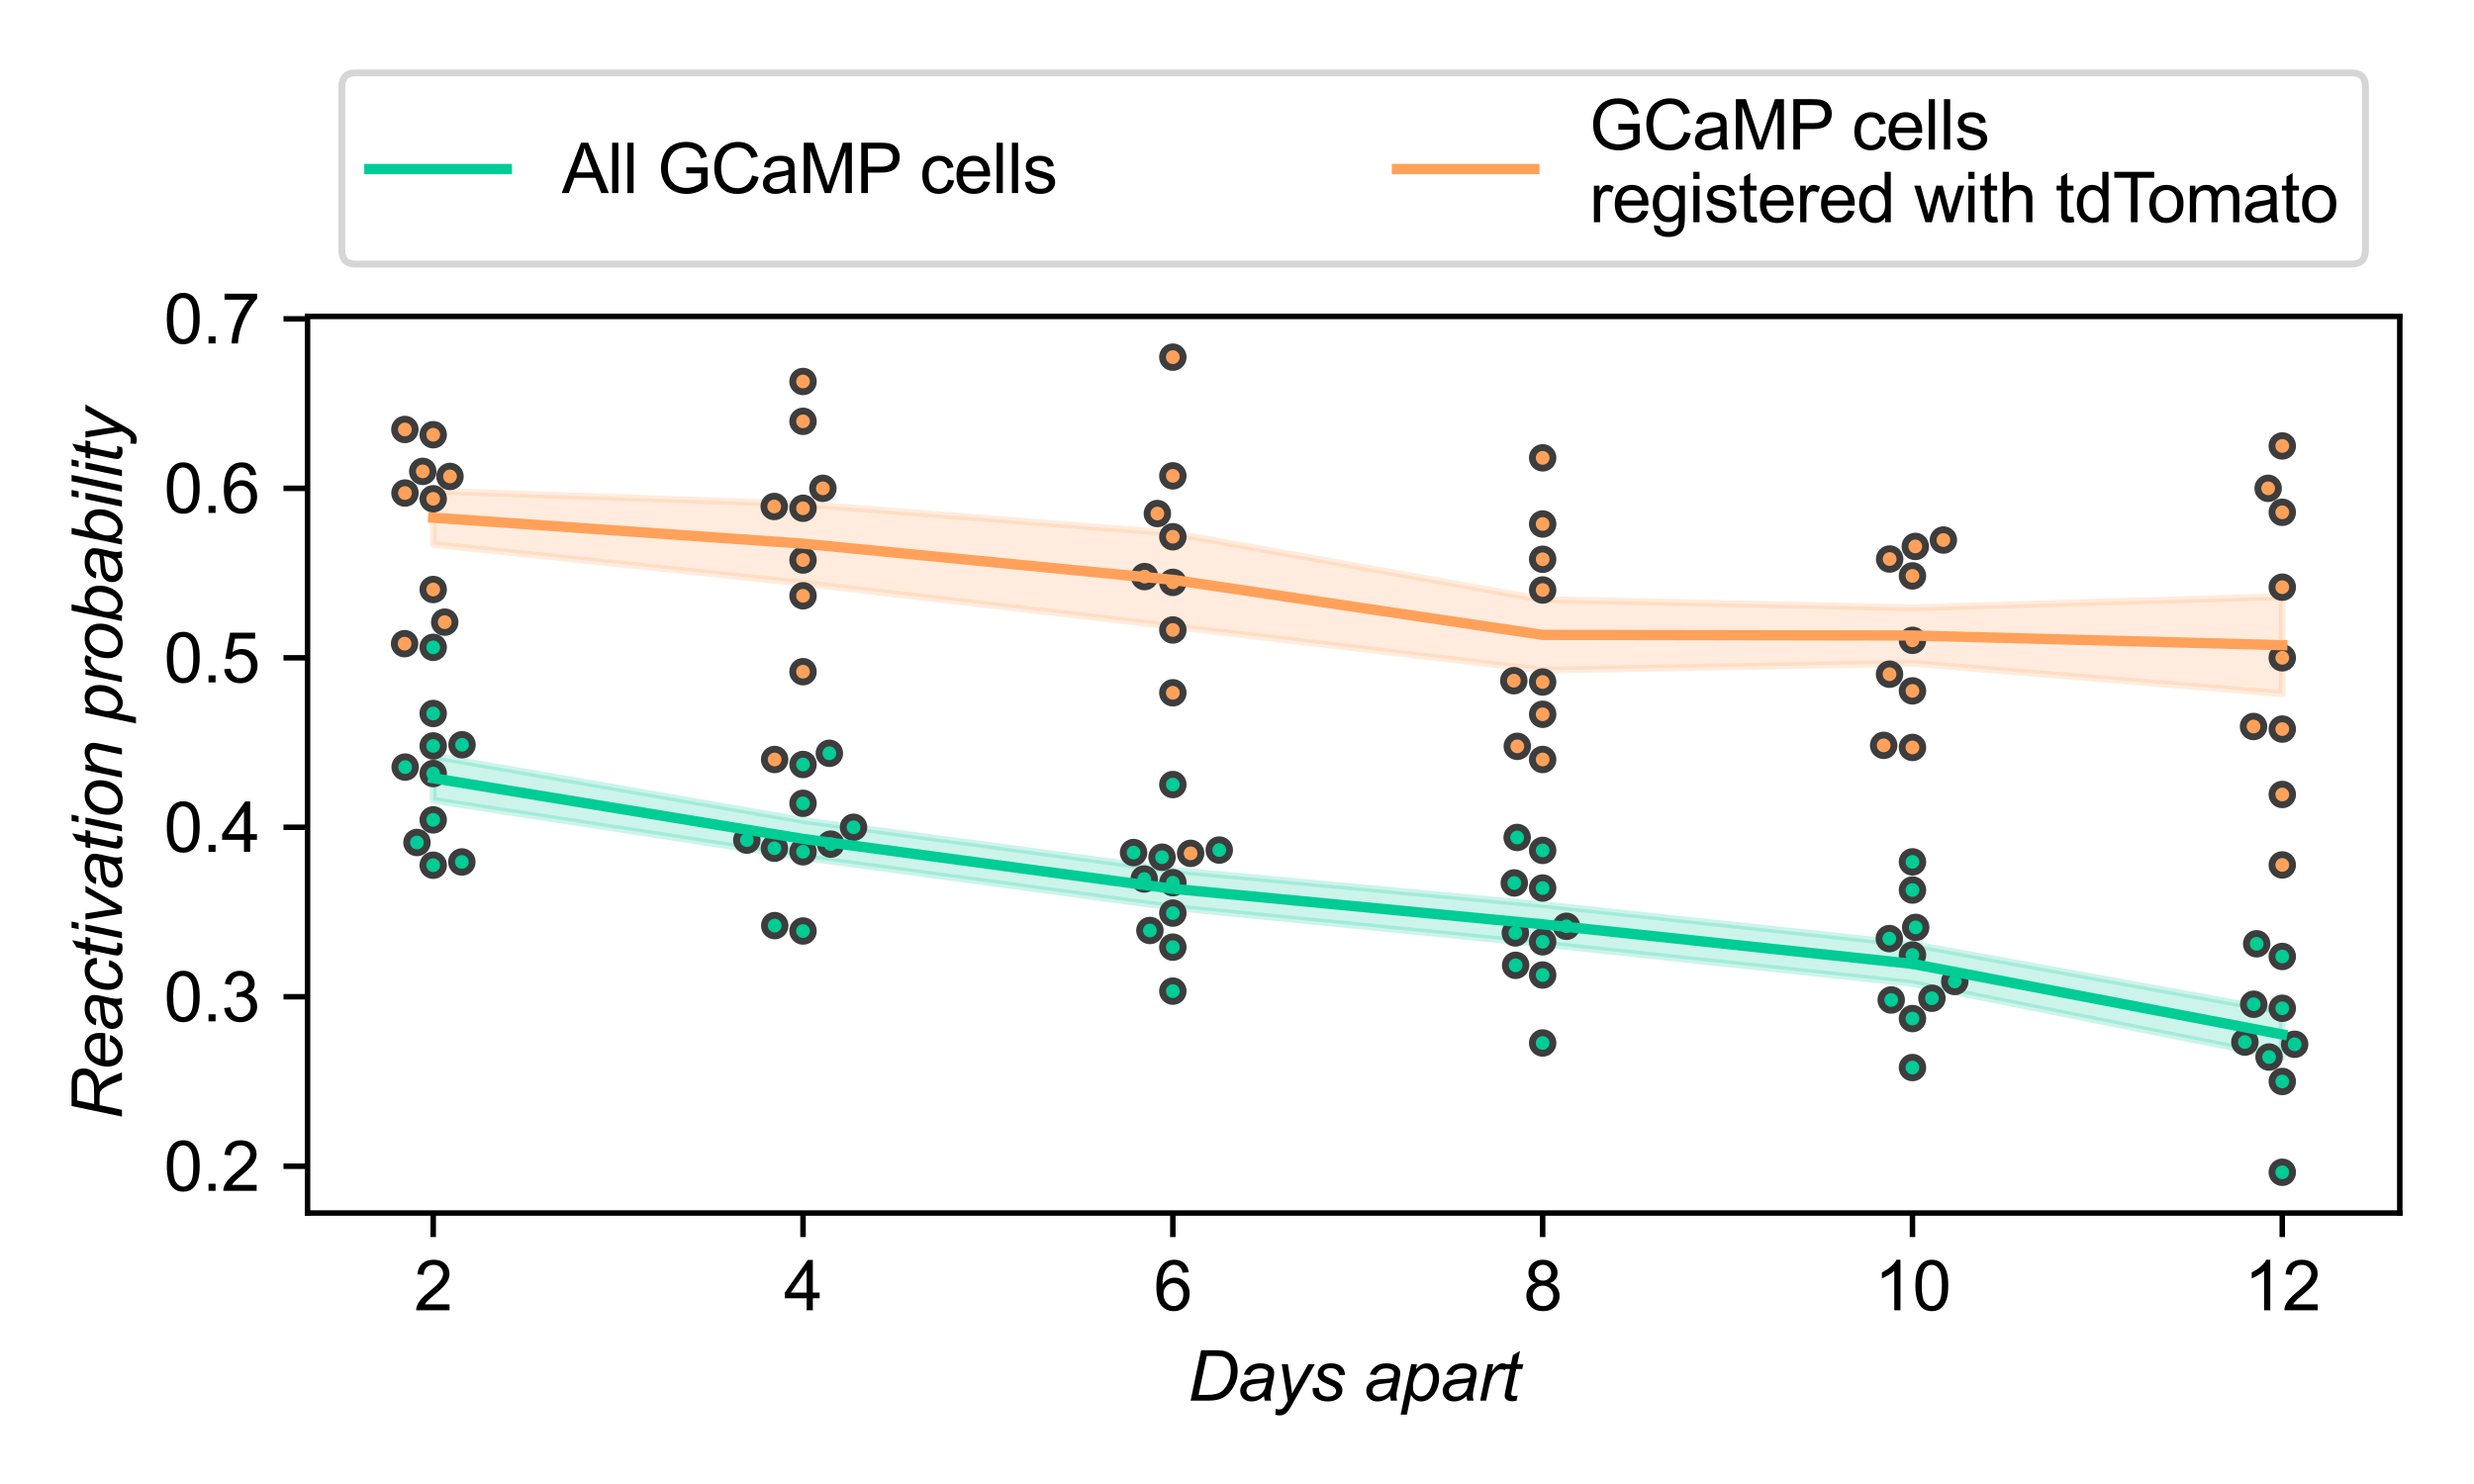 <?xml version="1.0" encoding="utf-8" standalone="no"?>
<!DOCTYPE svg PUBLIC "-//W3C//DTD SVG 1.1//EN"
  "http://www.w3.org/Graphics/SVG/1.1/DTD/svg11.dtd">
<svg xmlns:xlink="http://www.w3.org/1999/xlink" width="360pt" height="216pt" viewBox="0 0 360 216" xmlns="http://www.w3.org/2000/svg" version="1.1">
 <defs>
  <style type="text/css">*{stroke-linejoin: round; stroke-linecap: butt}</style>
 </defs>
 <g id="figure_1">
  <g id="patch_1">
   <path d="M 0 216 
L 360 216 
L 360 0 
L 0 0 
z
" style="fill: #ffffff"/>
  </g>
  <g id="axes_1">
   <g id="patch_2">
    <path d="M 44.75 176.56 
L 349.2 176.56 
L 349.2 46.053 
L 44.75 46.053 
z
" style="fill: #ffffff"/>
   </g>
   <g id="PolyCollection_1">
    <defs>
     <path id="mc06ce0af04" d="M 63.038 -105.955 
L 63.038 -99.514 
L 116.85 -91.211 
L 170.663 -83.932 
L 224.476 -78.604 
L 278.289 -72.857 
L 332.101 -62.101 
L 332.101 -68.768 
L 332.101 -68.768 
L 278.289 -78.552 
L 224.476 -84.324 
L 170.663 -89.336 
L 116.85 -96.574 
L 63.038 -105.955 
z
" style="stroke: #00cc96; stroke-opacity: 0.2"/>
    </defs>
    <g clip-path="url(#p606a9f1b0d)">
     <use xlink:href="#mc06ce0af04" x="0" y="216" style="fill: #00cc96; fill-opacity: 0.2; stroke: #00cc96; stroke-opacity: 0.2"/>
    </g>
   </g>
   <g id="PolyCollection_2">
    <defs>
     <path id="m64af73c25a" d="M 63.038 -144.539 
L 63.038 -136.759 
L 116.85 -131.106 
L 170.663 -124.815 
L 224.476 -118.447 
L 278.289 -119.453 
L 332.101 -115.027 
L 332.101 -129.16 
L 332.101 -129.16 
L 278.289 -127.545 
L 224.476 -128.735 
L 170.663 -138.397 
L 116.85 -142.634 
L 63.038 -144.539 
z
" style="stroke: #ffa15a; stroke-opacity: 0.2"/>
    </defs>
    <g clip-path="url(#p606a9f1b0d)">
     <use xlink:href="#m64af73c25a" x="0" y="216" style="fill: #ffa15a; fill-opacity: 0.2; stroke: #ffa15a; stroke-opacity: 0.2"/>
    </g>
   </g>
   <g id="matplotlib.axis_1">
    <g id="xtick_1">
     <g id="line2d_1">
      <defs>
       <path id="mbc181bbe88" d="M 0 0 
L 0 3.5 
" style="stroke: #000000; stroke-width: 0.8"/>
      </defs>
      <g>
       <use xlink:href="#mbc181bbe88" x="63.038" y="176.56" style="stroke: #000000; stroke-width: 0.8"/>
      </g>
     </g>
     <g id="text_1">
      <!-- 2 -->
      <g transform="translate(60.257 190.718) scale(0.1 -0.1)">
       <defs>
        <path id="ArialMT-32" d="M 3222 541 
L 3222 0 
L 194 0 
Q 188 203 259 391 
Q 375 700 629 1000 
Q 884 1300 1366 1694 
Q 2113 2306 2375 2664 
Q 2638 3022 2638 3341 
Q 2638 3675 2398 3904 
Q 2159 4134 1775 4134 
Q 1369 4134 1125 3890 
Q 881 3647 878 3216 
L 300 3275 
Q 359 3922 746 4261 
Q 1134 4600 1788 4600 
Q 2447 4600 2831 4234 
Q 3216 3869 3216 3328 
Q 3216 3053 3103 2787 
Q 2991 2522 2730 2228 
Q 2469 1934 1863 1422 
Q 1356 997 1212 845 
Q 1069 694 975 541 
L 3222 541 
z
" transform="scale(0.016)"/>
       </defs>
       <use xlink:href="#ArialMT-32"/>
      </g>
     </g>
    </g>
    <g id="xtick_2">
     <g id="line2d_2">
      <g>
       <use xlink:href="#mbc181bbe88" x="116.85" y="176.56" style="stroke: #000000; stroke-width: 0.8"/>
      </g>
     </g>
     <g id="text_2">
      <!-- 4 -->
      <g transform="translate(114.07 190.718) scale(0.1 -0.1)">
       <defs>
        <path id="ArialMT-34" d="M 2069 0 
L 2069 1097 
L 81 1097 
L 81 1613 
L 2172 4581 
L 2631 4581 
L 2631 1613 
L 3250 1613 
L 3250 1097 
L 2631 1097 
L 2631 0 
L 2069 0 
z
M 2069 1613 
L 2069 3678 
L 634 1613 
L 2069 1613 
z
" transform="scale(0.016)"/>
       </defs>
       <use xlink:href="#ArialMT-34"/>
      </g>
     </g>
    </g>
    <g id="xtick_3">
     <g id="line2d_3">
      <g>
       <use xlink:href="#mbc181bbe88" x="170.663" y="176.56" style="stroke: #000000; stroke-width: 0.8"/>
      </g>
     </g>
     <g id="text_3">
      <!-- 6 -->
      <g transform="translate(167.883 190.718) scale(0.1 -0.1)">
       <defs>
        <path id="ArialMT-36" d="M 3184 3459 
L 2625 3416 
Q 2550 3747 2413 3897 
Q 2184 4138 1850 4138 
Q 1581 4138 1378 3988 
Q 1113 3794 959 3422 
Q 806 3050 800 2363 
Q 1003 2672 1297 2822 
Q 1591 2972 1913 2972 
Q 2475 2972 2870 2558 
Q 3266 2144 3266 1488 
Q 3266 1056 3080 686 
Q 2894 316 2569 119 
Q 2244 -78 1831 -78 
Q 1128 -78 684 439 
Q 241 956 241 2144 
Q 241 3472 731 4075 
Q 1159 4600 1884 4600 
Q 2425 4600 2770 4297 
Q 3116 3994 3184 3459 
z
M 888 1484 
Q 888 1194 1011 928 
Q 1134 663 1356 523 
Q 1578 384 1822 384 
Q 2178 384 2434 671 
Q 2691 959 2691 1453 
Q 2691 1928 2437 2201 
Q 2184 2475 1800 2475 
Q 1419 2475 1153 2201 
Q 888 1928 888 1484 
z
" transform="scale(0.016)"/>
       </defs>
       <use xlink:href="#ArialMT-36"/>
      </g>
     </g>
    </g>
    <g id="xtick_4">
     <g id="line2d_4">
      <g>
       <use xlink:href="#mbc181bbe88" x="224.476" y="176.56" style="stroke: #000000; stroke-width: 0.8"/>
      </g>
     </g>
     <g id="text_4">
      <!-- 8 -->
      <g transform="translate(221.695 190.718) scale(0.1 -0.1)">
       <defs>
        <path id="ArialMT-38" d="M 1131 2484 
Q 781 2613 612 2850 
Q 444 3088 444 3419 
Q 444 3919 803 4259 
Q 1163 4600 1759 4600 
Q 2359 4600 2725 4251 
Q 3091 3903 3091 3403 
Q 3091 3084 2923 2848 
Q 2756 2613 2416 2484 
Q 2838 2347 3058 2040 
Q 3278 1734 3278 1309 
Q 3278 722 2862 322 
Q 2447 -78 1769 -78 
Q 1091 -78 675 323 
Q 259 725 259 1325 
Q 259 1772 486 2073 
Q 713 2375 1131 2484 
z
M 1019 3438 
Q 1019 3113 1228 2906 
Q 1438 2700 1772 2700 
Q 2097 2700 2305 2904 
Q 2513 3109 2513 3406 
Q 2513 3716 2298 3927 
Q 2084 4138 1766 4138 
Q 1444 4138 1231 3931 
Q 1019 3725 1019 3438 
z
M 838 1322 
Q 838 1081 952 856 
Q 1066 631 1291 507 
Q 1516 384 1775 384 
Q 2178 384 2440 643 
Q 2703 903 2703 1303 
Q 2703 1709 2433 1975 
Q 2163 2241 1756 2241 
Q 1359 2241 1098 1978 
Q 838 1716 838 1322 
z
" transform="scale(0.016)"/>
       </defs>
       <use xlink:href="#ArialMT-38"/>
      </g>
     </g>
    </g>
    <g id="xtick_5">
     <g id="line2d_5">
      <g>
       <use xlink:href="#mbc181bbe88" x="278.289" y="176.56" style="stroke: #000000; stroke-width: 0.8"/>
      </g>
     </g>
     <g id="text_5">
      <!-- 10 -->
      <g transform="translate(272.728 190.718) scale(0.1 -0.1)">
       <defs>
        <path id="ArialMT-31" d="M 2384 0 
L 1822 0 
L 1822 3584 
Q 1619 3391 1289 3197 
Q 959 3003 697 2906 
L 697 3450 
Q 1169 3672 1522 3987 
Q 1875 4303 2022 4600 
L 2384 4600 
L 2384 0 
z
" transform="scale(0.016)"/>
        <path id="ArialMT-30" d="M 266 2259 
Q 266 3072 433 3567 
Q 600 4063 929 4331 
Q 1259 4600 1759 4600 
Q 2128 4600 2406 4451 
Q 2684 4303 2865 4023 
Q 3047 3744 3150 3342 
Q 3253 2941 3253 2259 
Q 3253 1453 3087 958 
Q 2922 463 2592 192 
Q 2263 -78 1759 -78 
Q 1097 -78 719 397 
Q 266 969 266 2259 
z
M 844 2259 
Q 844 1131 1108 757 
Q 1372 384 1759 384 
Q 2147 384 2411 759 
Q 2675 1134 2675 2259 
Q 2675 3391 2411 3762 
Q 2147 4134 1753 4134 
Q 1366 4134 1134 3806 
Q 844 3388 844 2259 
z
" transform="scale(0.016)"/>
       </defs>
       <use xlink:href="#ArialMT-31"/>
       <use xlink:href="#ArialMT-30" x="55.615"/>
      </g>
     </g>
    </g>
    <g id="xtick_6">
     <g id="line2d_6">
      <g>
       <use xlink:href="#mbc181bbe88" x="332.101" y="176.56" style="stroke: #000000; stroke-width: 0.8"/>
      </g>
     </g>
     <g id="text_6">
      <!-- 12 -->
      <g transform="translate(326.54 190.718) scale(0.1 -0.1)">
       <use xlink:href="#ArialMT-31"/>
       <use xlink:href="#ArialMT-32" x="55.615"/>
      </g>
     </g>
    </g>
    <g id="text_7">
     <!-- Days apart -->
     <g transform="translate(172.799 203.863) scale(0.1 -0.1)">
      <defs>
       <path id="Arial-ItalicMT-44" d="M 284 0 
L 1241 4581 
L 2622 4581 
Q 3119 4581 3381 4509 
Q 3756 4413 4022 4164 
Q 4288 3916 4422 3544 
Q 4556 3172 4556 2709 
Q 4556 2156 4389 1701 
Q 4222 1247 3951 901 
Q 3681 556 3386 361 
Q 3091 166 2688 72 
Q 2381 0 1934 0 
L 284 0 
z
M 1006 519 
L 1731 519 
Q 2222 519 2603 609 
Q 2841 666 3009 775 
Q 3231 916 3413 1147 
Q 3650 1453 3792 1845 
Q 3934 2238 3934 2738 
Q 3934 3294 3740 3592 
Q 3547 3891 3247 3988 
Q 3025 4059 2556 4059 
L 1747 4059 
L 1006 519 
z
" transform="scale(0.016)"/>
       <path id="Arial-ItalicMT-61" d="M 2450 413 
Q 2156 159 1884 42 
Q 1613 -75 1303 -75 
Q 844 -75 562 195 
Q 281 466 281 888 
Q 281 1166 407 1380 
Q 534 1594 743 1723 
Q 953 1853 1256 1909 
Q 1447 1947 1980 1969 
Q 2513 1991 2744 2081 
Q 2809 2313 2809 2466 
Q 2809 2663 2666 2775 
Q 2469 2931 2091 2931 
Q 1734 2931 1507 2773 
Q 1281 2616 1178 2325 
L 606 2375 
Q 781 2869 1161 3131 
Q 1541 3394 2119 3394 
Q 2734 3394 3094 3100 
Q 3369 2881 3369 2531 
Q 3369 2266 3291 1916 
L 3106 1091 
Q 3019 697 3019 450 
Q 3019 294 3088 0 
L 2516 0 
Q 2469 163 2450 413 
z
M 2659 1681 
Q 2541 1634 2405 1609 
Q 2269 1584 1950 1556 
Q 1456 1513 1253 1445 
Q 1050 1378 947 1231 
Q 844 1084 844 906 
Q 844 669 1008 516 
Q 1172 363 1475 363 
Q 1756 363 2015 511 
Q 2275 659 2425 925 
Q 2575 1191 2659 1681 
z
" transform="scale(0.016)"/>
       <path id="Arial-ItalicMT-79" d="M 0 -1281 
L 34 -750 
Q 209 -800 375 -800 
Q 547 -800 653 -722 
Q 791 -619 953 -334 
L 1134 -9 
L 581 3319 
L 1138 3319 
L 1388 1641 
Q 1463 1144 1516 647 
L 3000 3319 
L 3591 3319 
L 1475 -441 
Q 1169 -991 931 -1169 
Q 694 -1347 384 -1347 
Q 188 -1347 0 -1281 
z
" transform="scale(0.016)"/>
       <path id="Arial-ItalicMT-73" d="M 266 1134 
L 831 1169 
Q 831 925 906 753 
Q 981 581 1182 472 
Q 1384 363 1653 363 
Q 2028 363 2215 513 
Q 2403 663 2403 866 
Q 2403 1013 2291 1144 
Q 2175 1275 1726 1467 
Q 1278 1659 1153 1738 
Q 944 1866 837 2039 
Q 731 2213 731 2438 
Q 731 2831 1043 3112 
Q 1356 3394 1919 3394 
Q 2544 3394 2870 3105 
Q 3197 2816 3209 2344 
L 2656 2306 
Q 2644 2606 2444 2781 
Q 2244 2956 1878 2956 
Q 1584 2956 1421 2822 
Q 1259 2688 1259 2531 
Q 1259 2375 1400 2256 
Q 1494 2175 1884 2006 
Q 2534 1725 2703 1563 
Q 2972 1303 2972 931 
Q 2972 684 2820 446 
Q 2669 209 2358 67 
Q 2047 -75 1625 -75 
Q 1050 -75 647 209 
Q 244 494 266 1134 
z
" transform="scale(0.016)"/>
       <path id="Arial-ItalicMT-20" transform="scale(0.016)"/>
       <path id="Arial-ItalicMT-70" d="M -66 -1272 
L 894 3319 
L 1416 3319 
L 1319 2856 
Q 1609 3159 1839 3276 
Q 2069 3394 2325 3394 
Q 2800 3394 3112 3048 
Q 3425 2703 3425 2059 
Q 3425 1541 3253 1114 
Q 3081 688 2831 428 
Q 2581 169 2325 47 
Q 2069 -75 1800 -75 
Q 1203 -75 875 531 
L 500 -1272 
L -66 -1272 
z
M 1053 1356 
Q 1053 984 1106 841 
Q 1184 638 1362 513 
Q 1541 388 1775 388 
Q 2263 388 2563 936 
Q 2863 1484 2863 2056 
Q 2863 2478 2661 2708 
Q 2459 2938 2159 2938 
Q 1944 2938 1759 2823 
Q 1575 2709 1417 2482 
Q 1259 2256 1156 1928 
Q 1053 1600 1053 1356 
z
" transform="scale(0.016)"/>
       <path id="Arial-ItalicMT-72" d="M 213 0 
L 906 3319 
L 1406 3319 
L 1266 2641 
Q 1522 3025 1767 3209 
Q 2013 3394 2269 3394 
Q 2438 3394 2684 3272 
L 2453 2747 
Q 2306 2853 2131 2853 
Q 1834 2853 1521 2522 
Q 1209 2191 1031 1331 
L 750 0 
L 213 0 
z
" transform="scale(0.016)"/>
       <path id="Arial-ItalicMT-74" d="M 1534 459 
L 1441 -3 
Q 1238 -56 1047 -56 
Q 709 -56 509 109 
Q 359 234 359 450 
Q 359 559 441 953 
L 844 2881 
L 397 2881 
L 488 3319 
L 934 3319 
L 1106 4134 
L 1753 4525 
L 1500 3319 
L 2056 3319 
L 1963 2881 
L 1409 2881 
L 1025 1047 
Q 953 697 953 628 
Q 953 528 1011 475 
Q 1069 422 1200 422 
Q 1388 422 1534 459 
z
" transform="scale(0.016)"/>
      </defs>
      <use xlink:href="#Arial-ItalicMT-44"/>
      <use xlink:href="#Arial-ItalicMT-61" x="72.217"/>
      <use xlink:href="#Arial-ItalicMT-79" x="127.832"/>
      <use xlink:href="#Arial-ItalicMT-73" x="177.832"/>
      <use xlink:href="#Arial-ItalicMT-20" x="227.832"/>
      <use xlink:href="#Arial-ItalicMT-61" x="255.615"/>
      <use xlink:href="#Arial-ItalicMT-70" x="311.23"/>
      <use xlink:href="#Arial-ItalicMT-61" x="366.846"/>
      <use xlink:href="#Arial-ItalicMT-72" x="422.461"/>
      <use xlink:href="#Arial-ItalicMT-74" x="455.762"/>
     </g>
    </g>
   </g>
   <g id="matplotlib.axis_2">
    <g id="ytick_1">
     <g id="line2d_7">
      <defs>
       <path id="m72240243a0" d="M 0 0 
L -3.5 0 
" style="stroke: #000000; stroke-width: 0.8"/>
      </defs>
      <g>
       <use xlink:href="#m72240243a0" x="44.75" y="169.747" style="stroke: #000000; stroke-width: 0.8"/>
      </g>
     </g>
     <g id="text_8">
      <!-- 0.2 -->
      <g transform="translate(23.85 173.326) scale(0.1 -0.1)">
       <defs>
        <path id="ArialMT-2e" d="M 581 0 
L 581 641 
L 1222 641 
L 1222 0 
L 581 0 
z
" transform="scale(0.016)"/>
       </defs>
       <use xlink:href="#ArialMT-30"/>
       <use xlink:href="#ArialMT-2e" x="55.615"/>
       <use xlink:href="#ArialMT-32" x="83.398"/>
      </g>
     </g>
    </g>
    <g id="ytick_2">
     <g id="line2d_8">
      <g>
       <use xlink:href="#m72240243a0" x="44.75" y="145.079" style="stroke: #000000; stroke-width: 0.8"/>
      </g>
     </g>
     <g id="text_9">
      <!-- 0.3 -->
      <g transform="translate(23.85 148.658) scale(0.1 -0.1)">
       <defs>
        <path id="ArialMT-33" d="M 269 1209 
L 831 1284 
Q 928 806 1161 595 
Q 1394 384 1728 384 
Q 2125 384 2398 659 
Q 2672 934 2672 1341 
Q 2672 1728 2419 1979 
Q 2166 2231 1775 2231 
Q 1616 2231 1378 2169 
L 1441 2663 
Q 1497 2656 1531 2656 
Q 1891 2656 2178 2843 
Q 2466 3031 2466 3422 
Q 2466 3731 2256 3934 
Q 2047 4138 1716 4138 
Q 1388 4138 1169 3931 
Q 950 3725 888 3313 
L 325 3413 
Q 428 3978 793 4289 
Q 1159 4600 1703 4600 
Q 2078 4600 2393 4439 
Q 2709 4278 2876 4000 
Q 3044 3722 3044 3409 
Q 3044 3113 2884 2869 
Q 2725 2625 2413 2481 
Q 2819 2388 3044 2092 
Q 3269 1797 3269 1353 
Q 3269 753 2831 336 
Q 2394 -81 1725 -81 
Q 1122 -81 723 278 
Q 325 638 269 1209 
z
" transform="scale(0.016)"/>
       </defs>
       <use xlink:href="#ArialMT-30"/>
       <use xlink:href="#ArialMT-2e" x="55.615"/>
       <use xlink:href="#ArialMT-33" x="83.398"/>
      </g>
     </g>
    </g>
    <g id="ytick_3">
     <g id="line2d_9">
      <g>
       <use xlink:href="#m72240243a0" x="44.75" y="120.412" style="stroke: #000000; stroke-width: 0.8"/>
      </g>
     </g>
     <g id="text_10">
      <!-- 0.4 -->
      <g transform="translate(23.85 123.991) scale(0.1 -0.1)">
       <use xlink:href="#ArialMT-30"/>
       <use xlink:href="#ArialMT-2e" x="55.615"/>
       <use xlink:href="#ArialMT-34" x="83.398"/>
      </g>
     </g>
    </g>
    <g id="ytick_4">
     <g id="line2d_10">
      <g>
       <use xlink:href="#m72240243a0" x="44.75" y="95.744" style="stroke: #000000; stroke-width: 0.8"/>
      </g>
     </g>
     <g id="text_11">
      <!-- 0.5 -->
      <g transform="translate(23.85 99.323) scale(0.1 -0.1)">
       <defs>
        <path id="ArialMT-35" d="M 266 1200 
L 856 1250 
Q 922 819 1161 601 
Q 1400 384 1738 384 
Q 2144 384 2425 690 
Q 2706 997 2706 1503 
Q 2706 1984 2436 2262 
Q 2166 2541 1728 2541 
Q 1456 2541 1237 2417 
Q 1019 2294 894 2097 
L 366 2166 
L 809 4519 
L 3088 4519 
L 3088 3981 
L 1259 3981 
L 1013 2750 
Q 1425 3038 1878 3038 
Q 2478 3038 2890 2622 
Q 3303 2206 3303 1553 
Q 3303 931 2941 478 
Q 2500 -78 1738 -78 
Q 1113 -78 717 272 
Q 322 622 266 1200 
z
" transform="scale(0.016)"/>
       </defs>
       <use xlink:href="#ArialMT-30"/>
       <use xlink:href="#ArialMT-2e" x="55.615"/>
       <use xlink:href="#ArialMT-35" x="83.398"/>
      </g>
     </g>
    </g>
    <g id="ytick_5">
     <g id="line2d_11">
      <g>
       <use xlink:href="#m72240243a0" x="44.75" y="71.077" style="stroke: #000000; stroke-width: 0.8"/>
      </g>
     </g>
     <g id="text_12">
      <!-- 0.6 -->
      <g transform="translate(23.85 74.656) scale(0.1 -0.1)">
       <use xlink:href="#ArialMT-30"/>
       <use xlink:href="#ArialMT-2e" x="55.615"/>
       <use xlink:href="#ArialMT-36" x="83.398"/>
      </g>
     </g>
    </g>
    <g id="ytick_6">
     <g id="line2d_12">
      <g>
       <use xlink:href="#m72240243a0" x="44.75" y="46.409" style="stroke: #000000; stroke-width: 0.8"/>
      </g>
     </g>
     <g id="text_13">
      <!-- 0.7 -->
      <g transform="translate(23.85 49.988) scale(0.1 -0.1)">
       <defs>
        <path id="ArialMT-37" d="M 303 3981 
L 303 4522 
L 3269 4522 
L 3269 4084 
Q 2831 3619 2401 2847 
Q 1972 2075 1738 1259 
Q 1569 684 1522 0 
L 944 0 
Q 953 541 1156 1306 
Q 1359 2072 1739 2783 
Q 2119 3494 2547 3981 
L 303 3981 
z
" transform="scale(0.016)"/>
       </defs>
       <use xlink:href="#ArialMT-30"/>
       <use xlink:href="#ArialMT-2e" x="55.615"/>
       <use xlink:href="#ArialMT-37" x="83.398"/>
      </g>
     </g>
    </g>
    <g id="text_14">
     <!-- Reactivation probability -->
     <g transform="translate(17.745 162.998) rotate(-90) scale(0.1 -0.1)">
      <defs>
       <path id="Arial-ItalicMT-52" d="M 300 0 
L 1259 4581 
L 3181 4581 
Q 3750 4581 4044 4486 
Q 4338 4391 4505 4128 
Q 4672 3866 4672 3466 
Q 4672 2906 4306 2537 
Q 3941 2169 3125 2059 
Q 3375 1875 3503 1697 
Q 3791 1294 3966 863 
L 4316 0 
L 3631 0 
L 3303 853 
Q 3125 1316 2897 1653 
Q 2741 1888 2578 1961 
Q 2416 2034 2050 2034 
L 1338 2034 
L 913 0 
L 300 0 
z
M 1441 2531 
L 2288 2531 
Q 2875 2531 3053 2547 
Q 3400 2581 3622 2703 
Q 3844 2825 3966 3031 
Q 4088 3238 4088 3475 
Q 4088 3675 3997 3823 
Q 3906 3972 3759 4025 
Q 3613 4078 3259 4078 
L 1766 4078 
L 1441 2531 
z
" transform="scale(0.016)"/>
       <path id="Arial-ItalicMT-65" d="M 2650 1128 
L 3200 1072 
Q 3081 663 2654 294 
Q 2228 -75 1638 -75 
Q 1269 -75 961 95 
Q 653 266 492 591 
Q 331 916 331 1331 
Q 331 1875 582 2386 
Q 834 2897 1234 3145 
Q 1634 3394 2100 3394 
Q 2694 3394 3048 3025 
Q 3403 2656 3403 2019 
Q 3403 1775 3359 1519 
L 916 1519 
Q 903 1422 903 1344 
Q 903 878 1117 633 
Q 1331 388 1641 388 
Q 1931 388 2212 578 
Q 2494 769 2650 1128 
z
M 1006 1950 
L 2869 1950 
Q 2872 2038 2872 2075 
Q 2872 2500 2659 2726 
Q 2447 2953 2113 2953 
Q 1750 2953 1451 2703 
Q 1153 2453 1006 1950 
z
" transform="scale(0.016)"/>
       <path id="Arial-ItalicMT-63" d="M 2503 1209 
L 3069 1150 
Q 2856 528 2464 226 
Q 2072 -75 1572 -75 
Q 1031 -75 695 275 
Q 359 625 359 1253 
Q 359 1797 575 2322 
Q 791 2847 1192 3120 
Q 1594 3394 2109 3394 
Q 2644 3394 2956 3092 
Q 3269 2791 3269 2294 
L 2713 2256 
Q 2709 2572 2529 2750 
Q 2350 2928 2056 2928 
Q 1716 2928 1466 2712 
Q 1216 2497 1073 2058 
Q 931 1619 931 1213 
Q 931 788 1118 575 
Q 1306 363 1581 363 
Q 1856 363 2107 572 
Q 2359 781 2503 1209 
z
" transform="scale(0.016)"/>
       <path id="Arial-ItalicMT-69" d="M 1016 3941 
L 1150 4581 
L 1713 4581 
L 1578 3941 
L 1016 3941 
z
M 191 0 
L 884 3319 
L 1450 3319 
L 756 0 
L 191 0 
z
" transform="scale(0.016)"/>
       <path id="Arial-ItalicMT-76" d="M 1050 0 
L 506 3319 
L 1056 3319 
L 1341 1491 
Q 1388 1191 1456 513 
Q 1619 866 1872 1322 
L 2981 3319 
L 3578 3319 
L 1678 0 
L 1050 0 
z
" transform="scale(0.016)"/>
       <path id="Arial-ItalicMT-6f" d="M 313 1259 
Q 313 2231 884 2869 
Q 1356 3394 2122 3394 
Q 2722 3394 3089 3019 
Q 3456 2644 3456 2006 
Q 3456 1434 3225 942 
Q 2994 450 2567 187 
Q 2141 -75 1669 -75 
Q 1281 -75 964 90 
Q 647 256 480 559 
Q 313 863 313 1259 
z
M 878 1316 
Q 878 847 1103 605 
Q 1328 363 1675 363 
Q 1856 363 2034 436 
Q 2213 509 2366 659 
Q 2519 809 2626 1001 
Q 2734 1194 2800 1416 
Q 2897 1725 2897 2009 
Q 2897 2459 2670 2707 
Q 2444 2956 2100 2956 
Q 1834 2956 1615 2829 
Q 1397 2703 1220 2459 
Q 1044 2216 961 1892 
Q 878 1569 878 1316 
z
" transform="scale(0.016)"/>
       <path id="Arial-ItalicMT-6e" d="M 213 0 
L 906 3319 
L 1419 3319 
L 1297 2741 
Q 1631 3081 1922 3237 
Q 2213 3394 2516 3394 
Q 2919 3394 3148 3175 
Q 3378 2956 3378 2591 
Q 3378 2406 3297 2009 
L 2875 0 
L 2309 0 
L 2750 2103 
Q 2816 2409 2816 2556 
Q 2816 2722 2702 2825 
Q 2588 2928 2372 2928 
Q 1938 2928 1598 2615 
Q 1259 2303 1100 1544 
L 778 0 
L 213 0 
z
" transform="scale(0.016)"/>
       <path id="Arial-ItalicMT-62" d="M 213 0 
L 1169 4581 
L 1734 4581 
L 1394 2944 
Q 1663 3191 1881 3292 
Q 2100 3394 2338 3394 
Q 2803 3394 3114 3047 
Q 3425 2700 3425 2038 
Q 3425 1597 3300 1231 
Q 3175 866 2990 617 
Q 2806 369 2609 220 
Q 2413 72 2206 -1 
Q 2000 -75 1809 -75 
Q 1481 -75 1231 98 
Q 981 272 841 628 
L 709 0 
L 213 0 
z
M 1050 1363 
L 1047 1256 
Q 1047 831 1250 609 
Q 1453 388 1756 388 
Q 2053 388 2301 595 
Q 2550 803 2709 1243 
Q 2869 1684 2869 2056 
Q 2869 2475 2667 2706 
Q 2466 2938 2169 2938 
Q 1863 2938 1606 2702 
Q 1350 2466 1178 1975 
Q 1050 1609 1050 1363 
z
" transform="scale(0.016)"/>
       <path id="Arial-ItalicMT-6c" d="M 169 0 
L 1125 4581 
L 1691 4581 
L 734 0 
L 169 0 
z
" transform="scale(0.016)"/>
      </defs>
      <use xlink:href="#Arial-ItalicMT-52"/>
      <use xlink:href="#Arial-ItalicMT-65" x="72.217"/>
      <use xlink:href="#Arial-ItalicMT-61" x="127.832"/>
      <use xlink:href="#Arial-ItalicMT-63" x="183.447"/>
      <use xlink:href="#Arial-ItalicMT-74" x="233.447"/>
      <use xlink:href="#Arial-ItalicMT-69" x="261.23"/>
      <use xlink:href="#Arial-ItalicMT-76" x="283.447"/>
      <use xlink:href="#Arial-ItalicMT-61" x="333.447"/>
      <use xlink:href="#Arial-ItalicMT-74" x="389.062"/>
      <use xlink:href="#Arial-ItalicMT-69" x="416.846"/>
      <use xlink:href="#Arial-ItalicMT-6f" x="439.062"/>
      <use xlink:href="#Arial-ItalicMT-6e" x="494.678"/>
      <use xlink:href="#Arial-ItalicMT-20" x="550.293"/>
      <use xlink:href="#Arial-ItalicMT-70" x="578.076"/>
      <use xlink:href="#Arial-ItalicMT-72" x="633.691"/>
      <use xlink:href="#Arial-ItalicMT-6f" x="666.992"/>
      <use xlink:href="#Arial-ItalicMT-62" x="722.607"/>
      <use xlink:href="#Arial-ItalicMT-61" x="778.223"/>
      <use xlink:href="#Arial-ItalicMT-62" x="833.838"/>
      <use xlink:href="#Arial-ItalicMT-69" x="889.453"/>
      <use xlink:href="#Arial-ItalicMT-6c" x="911.67"/>
      <use xlink:href="#Arial-ItalicMT-69" x="933.887"/>
      <use xlink:href="#Arial-ItalicMT-74" x="956.104"/>
      <use xlink:href="#Arial-ItalicMT-79" x="983.887"/>
     </g>
    </g>
   </g>
   <g id="patch_3">
    <path d="M 44.75 176.56 
L 44.75 46.053 
" style="fill: none; stroke: #000000; stroke-width: 0.8; stroke-linejoin: miter; stroke-linecap: square"/>
   </g>
   <g id="patch_4">
    <path d="M 349.2 176.56 
L 349.2 46.053 
" style="fill: none; stroke: #000000; stroke-width: 0.8; stroke-linejoin: miter; stroke-linecap: square"/>
   </g>
   <g id="patch_5">
    <path d="M 44.75 176.56 
L 349.2 176.56 
" style="fill: none; stroke: #000000; stroke-width: 0.8; stroke-linejoin: miter; stroke-linecap: square"/>
   </g>
   <g id="patch_6">
    <path d="M 44.75 46.053 
L 349.2 46.053 
" style="fill: none; stroke: #000000; stroke-width: 0.8; stroke-linejoin: miter; stroke-linecap: square"/>
   </g>
   <g id="PathCollection_1">
    <defs>
     <path id="C0_0_45f632ff59" d="M 0 1.5 
C 0.398 1.5 0.779 1.342 1.061 1.061 
C 1.342 0.779 1.5 0.398 1.5 -0 
C 1.5 -0.398 1.342 -0.779 1.061 -1.061 
C 0.779 -1.342 0.398 -1.5 0 -1.5 
C -0.398 -1.5 -0.779 -1.342 -1.061 -1.061 
C -1.342 -0.779 -1.5 -0.398 -1.5 0 
C -1.5 0.398 -1.342 0.779 -1.061 1.061 
C -0.779 1.342 -0.398 1.5 0 1.5 
z
"/>
    </defs>
    <g clip-path="url(#p606a9f1b0d)">
     <use xlink:href="#C0_0_45f632ff59" x="67.234" y="108.403" style="fill: #00cc96; stroke: #3d3d3d"/>
    </g>
    <g clip-path="url(#p606a9f1b0d)">
     <use xlink:href="#C0_0_45f632ff59" x="63.038" y="94.224" style="fill: #00cc96; stroke: #3d3d3d"/>
    </g>
    <g clip-path="url(#p606a9f1b0d)">
     <use xlink:href="#C0_0_45f632ff59" x="63.038" y="112.594" style="fill: #00cc96; stroke: #3d3d3d"/>
    </g>
    <g clip-path="url(#p606a9f1b0d)">
     <use xlink:href="#C0_0_45f632ff59" x="63.038" y="125.934" style="fill: #00cc96; stroke: #3d3d3d"/>
    </g>
    <g clip-path="url(#p606a9f1b0d)">
     <use xlink:href="#C0_0_45f632ff59" x="60.674" y="122.628" style="fill: #00cc96; stroke: #3d3d3d"/>
    </g>
    <g clip-path="url(#p606a9f1b0d)">
     <use xlink:href="#C0_0_45f632ff59" x="67.208" y="125.461" style="fill: #00cc96; stroke: #3d3d3d"/>
    </g>
    <g clip-path="url(#p606a9f1b0d)">
     <use xlink:href="#C0_0_45f632ff59" x="63.038" y="119.334" style="fill: #00cc96; stroke: #3d3d3d"/>
    </g>
    <g clip-path="url(#p606a9f1b0d)">
     <use xlink:href="#C0_0_45f632ff59" x="63.038" y="103.854" style="fill: #00cc96; stroke: #3d3d3d"/>
    </g>
    <g clip-path="url(#p606a9f1b0d)">
     <use xlink:href="#C0_0_45f632ff59" x="58.956" y="111.652" style="fill: #00cc96; stroke: #3d3d3d"/>
    </g>
    <g clip-path="url(#p606a9f1b0d)">
     <use xlink:href="#C0_0_45f632ff59" x="63.038" y="108.571" style="fill: #00cc96; stroke: #3d3d3d"/>
    </g>
    <g clip-path="url(#p606a9f1b0d)">
     <use xlink:href="#C0_0_45f632ff59" x="58.931" y="71.763" style="fill: #ffa15a; stroke: #3d3d3d"/>
    </g>
    <g clip-path="url(#p606a9f1b0d)">
     <use xlink:href="#C0_0_45f632ff59" x="63.038" y="85.805" style="fill: #ffa15a; stroke: #3d3d3d"/>
    </g>
    <g clip-path="url(#p606a9f1b0d)">
     <use xlink:href="#C0_0_45f632ff59" x="58.915" y="62.512" style="fill: #ffa15a; stroke: #3d3d3d"/>
    </g>
    <g clip-path="url(#p606a9f1b0d)">
     <use xlink:href="#C0_0_45f632ff59" x="61.515" y="68.61" style="fill: #ffa15a; stroke: #3d3d3d"/>
    </g>
    <g clip-path="url(#p606a9f1b0d)">
     <use xlink:href="#C0_0_45f632ff59" x="64.714" y="90.556" style="fill: #ffa15a; stroke: #3d3d3d"/>
    </g>
    <g clip-path="url(#p606a9f1b0d)">
     <use xlink:href="#C0_0_45f632ff59" x="63.038" y="72.601" style="fill: #ffa15a; stroke: #3d3d3d"/>
    </g>
    <g clip-path="url(#p606a9f1b0d)">
     <use xlink:href="#C0_0_45f632ff59" x="58.875" y="93.689" style="fill: #ffa15a; stroke: #3d3d3d"/>
    </g>
    <g clip-path="url(#p606a9f1b0d)">
     <use xlink:href="#C0_0_45f632ff59" x="63.038" y="63.276" style="fill: #ffa15a; stroke: #3d3d3d"/>
    </g>
    <g clip-path="url(#p606a9f1b0d)">
     <use xlink:href="#C0_0_45f632ff59" x="65.479" y="69.346" style="fill: #ffa15a; stroke: #3d3d3d"/>
    </g>
   </g>
   <g id="PathCollection_2">
    <defs>
     <path id="C1_0_990937138a" d="M 0 1.5 
C 0.398 1.5 0.779 1.342 1.061 1.061 
C 1.342 0.779 1.5 0.398 1.5 -0 
C 1.5 -0.398 1.342 -0.779 1.061 -1.061 
C 0.779 -1.342 0.398 -1.5 0 -1.5 
C -0.398 -1.5 -0.779 -1.342 -1.061 -1.061 
C -1.342 -0.779 -1.5 -0.398 -1.5 0 
C -1.5 0.398 -1.342 0.779 -1.061 1.061 
C -0.779 1.342 -0.398 1.5 0 1.5 
z
"/>
    </defs>
    <g clip-path="url(#p606a9f1b0d)">
     <use xlink:href="#C1_0_990937138a" x="112.686" y="123.461" style="fill: #00cc96; stroke: #3d3d3d"/>
    </g>
    <g clip-path="url(#p606a9f1b0d)">
     <use xlink:href="#C1_0_990937138a" x="120.684" y="109.642" style="fill: #00cc96; stroke: #3d3d3d"/>
    </g>
    <g clip-path="url(#p606a9f1b0d)">
     <use xlink:href="#C1_0_990937138a" x="108.674" y="122.278" style="fill: #00cc96; stroke: #3d3d3d"/>
    </g>
    <g clip-path="url(#p606a9f1b0d)">
     <use xlink:href="#C1_0_990937138a" x="120.885" y="122.868" style="fill: #00cc96; stroke: #3d3d3d"/>
    </g>
    <g clip-path="url(#p606a9f1b0d)">
     <use xlink:href="#C1_0_990937138a" x="116.85" y="135.509" style="fill: #00cc96; stroke: #3d3d3d"/>
    </g>
    <g clip-path="url(#p606a9f1b0d)">
     <use xlink:href="#C1_0_990937138a" x="112.732" y="134.727" style="fill: #00cc96; stroke: #3d3d3d"/>
    </g>
    <g clip-path="url(#p606a9f1b0d)">
     <use xlink:href="#C1_0_990937138a" x="116.85" y="123.978" style="fill: #00cc96; stroke: #3d3d3d"/>
    </g>
    <g clip-path="url(#p606a9f1b0d)">
     <use xlink:href="#C1_0_990937138a" x="116.85" y="111.276" style="fill: #00cc96; stroke: #3d3d3d"/>
    </g>
    <g clip-path="url(#p606a9f1b0d)">
     <use xlink:href="#C1_0_990937138a" x="124.2" y="120.412" style="fill: #00cc96; stroke: #3d3d3d"/>
    </g>
    <g clip-path="url(#p606a9f1b0d)">
     <use xlink:href="#C1_0_990937138a" x="116.85" y="116.925" style="fill: #00cc96; stroke: #3d3d3d"/>
    </g>
    <g clip-path="url(#p606a9f1b0d)">
     <use xlink:href="#C1_0_990937138a" x="116.85" y="81.513" style="fill: #ffa15a; stroke: #3d3d3d"/>
    </g>
    <g clip-path="url(#p606a9f1b0d)">
     <use xlink:href="#C1_0_990937138a" x="112.721" y="110.545" style="fill: #ffa15a; stroke: #3d3d3d"/>
    </g>
    <g clip-path="url(#p606a9f1b0d)">
     <use xlink:href="#C1_0_990937138a" x="116.85" y="55.526" style="fill: #ffa15a; stroke: #3d3d3d"/>
    </g>
    <g clip-path="url(#p606a9f1b0d)">
     <use xlink:href="#C1_0_990937138a" x="116.85" y="61.325" style="fill: #ffa15a; stroke: #3d3d3d"/>
    </g>
    <g clip-path="url(#p606a9f1b0d)">
     <use xlink:href="#C1_0_990937138a" x="116.85" y="73.979" style="fill: #ffa15a; stroke: #3d3d3d"/>
    </g>
    <g clip-path="url(#p606a9f1b0d)">
     <use xlink:href="#C1_0_990937138a" x="116.85" y="86.72" style="fill: #ffa15a; stroke: #3d3d3d"/>
    </g>
    <g clip-path="url(#p606a9f1b0d)">
     <use xlink:href="#C1_0_990937138a" x="116.85" y="97.766" style="fill: #ffa15a; stroke: #3d3d3d"/>
    </g>
    <g clip-path="url(#p606a9f1b0d)">
     <use xlink:href="#C1_0_990937138a" x="119.741" y="71.077" style="fill: #ffa15a; stroke: #3d3d3d"/>
    </g>
    <g clip-path="url(#p606a9f1b0d)">
     <use xlink:href="#C1_0_990937138a" x="112.659" y="73.72" style="fill: #ffa15a; stroke: #3d3d3d"/>
    </g>
   </g>
   <g id="PathCollection_3">
    <defs>
     <path id="C2_0_9aff41c829" d="M 0 1.5 
C 0.398 1.5 0.779 1.342 1.061 1.061 
C 1.342 0.779 1.5 0.398 1.5 -0 
C 1.5 -0.398 1.342 -0.779 1.061 -1.061 
C 0.779 -1.342 0.398 -1.5 0 -1.5 
C -0.398 -1.5 -0.779 -1.342 -1.061 -1.061 
C -1.342 -0.779 -1.5 -0.398 -1.5 0 
C -1.5 0.398 -1.342 0.779 -1.061 1.061 
C -0.779 1.342 -0.398 1.5 0 1.5 
z
"/>
    </defs>
    <g clip-path="url(#p606a9f1b0d)">
     <use xlink:href="#C2_0_9aff41c829" x="170.663" y="132.906" style="fill: #00cc96; stroke: #3d3d3d"/>
    </g>
    <g clip-path="url(#p606a9f1b0d)">
     <use xlink:href="#C2_0_9aff41c829" x="170.663" y="114.194" style="fill: #00cc96; stroke: #3d3d3d"/>
    </g>
    <g clip-path="url(#p606a9f1b0d)">
     <use xlink:href="#C2_0_9aff41c829" x="177.42" y="123.729" style="fill: #00cc96; stroke: #3d3d3d"/>
    </g>
    <g clip-path="url(#p606a9f1b0d)">
     <use xlink:href="#C2_0_9aff41c829" x="170.663" y="137.86" style="fill: #00cc96; stroke: #3d3d3d"/>
    </g>
    <g clip-path="url(#p606a9f1b0d)">
     <use xlink:href="#C2_0_9aff41c829" x="170.663" y="144.265" style="fill: #00cc96; stroke: #3d3d3d"/>
    </g>
    <g clip-path="url(#p606a9f1b0d)">
     <use xlink:href="#C2_0_9aff41c829" x="167.325" y="135.433" style="fill: #00cc96; stroke: #3d3d3d"/>
    </g>
    <g clip-path="url(#p606a9f1b0d)">
     <use xlink:href="#C2_0_9aff41c829" x="170.663" y="128.474" style="fill: #00cc96; stroke: #3d3d3d"/>
    </g>
    <g clip-path="url(#p606a9f1b0d)">
     <use xlink:href="#C2_0_9aff41c829" x="166.501" y="127.941" style="fill: #00cc96; stroke: #3d3d3d"/>
    </g>
    <g clip-path="url(#p606a9f1b0d)">
     <use xlink:href="#C2_0_9aff41c829" x="164.951" y="124.093" style="fill: #00cc96; stroke: #3d3d3d"/>
    </g>
    <g clip-path="url(#p606a9f1b0d)">
     <use xlink:href="#C2_0_9aff41c829" x="169.092" y="124.765" style="fill: #00cc96; stroke: #3d3d3d"/>
    </g>
    <g clip-path="url(#p606a9f1b0d)">
     <use xlink:href="#C2_0_9aff41c829" x="170.663" y="84.765" style="fill: #ffa15a; stroke: #3d3d3d"/>
    </g>
    <g clip-path="url(#p606a9f1b0d)">
     <use xlink:href="#C2_0_9aff41c829" x="173.251" y="124.207" style="fill: #ffa15a; stroke: #3d3d3d"/>
    </g>
    <g clip-path="url(#p606a9f1b0d)">
     <use xlink:href="#C2_0_9aff41c829" x="170.663" y="51.986" style="fill: #ffa15a; stroke: #3d3d3d"/>
    </g>
    <g clip-path="url(#p606a9f1b0d)">
     <use xlink:href="#C2_0_9aff41c829" x="170.663" y="69.261" style="fill: #ffa15a; stroke: #3d3d3d"/>
    </g>
    <g clip-path="url(#p606a9f1b0d)">
     <use xlink:href="#C2_0_9aff41c829" x="170.663" y="100.837" style="fill: #ffa15a; stroke: #3d3d3d"/>
    </g>
    <g clip-path="url(#p606a9f1b0d)">
     <use xlink:href="#C2_0_9aff41c829" x="170.663" y="91.694" style="fill: #ffa15a; stroke: #3d3d3d"/>
    </g>
    <g clip-path="url(#p606a9f1b0d)">
     <use xlink:href="#C2_0_9aff41c829" x="166.557" y="83.925" style="fill: #ffa15a; stroke: #3d3d3d"/>
    </g>
    <g clip-path="url(#p606a9f1b0d)">
     <use xlink:href="#C2_0_9aff41c829" x="168.412" y="74.748" style="fill: #ffa15a; stroke: #3d3d3d"/>
    </g>
    <g clip-path="url(#p606a9f1b0d)">
     <use xlink:href="#C2_0_9aff41c829" x="170.663" y="78.125" style="fill: #ffa15a; stroke: #3d3d3d"/>
    </g>
   </g>
   <g id="PathCollection_4">
    <defs>
     <path id="C3_0_55b3a8f714" d="M 0 1.5 
C 0.398 1.5 0.779 1.342 1.061 1.061 
C 1.342 0.779 1.5 0.398 1.5 -0 
C 1.5 -0.398 1.342 -0.779 1.061 -1.061 
C 0.779 -1.342 0.398 -1.5 0 -1.5 
C -0.398 -1.5 -0.779 -1.342 -1.061 -1.061 
C -1.342 -0.779 -1.5 -0.398 -1.5 0 
C -1.5 0.398 -1.342 0.779 -1.061 1.061 
C -0.779 1.342 -0.398 1.5 0 1.5 
z
"/>
    </defs>
    <g clip-path="url(#p606a9f1b0d)">
     <use xlink:href="#C3_0_55b3a8f714" x="224.476" y="137.081" style="fill: #00cc96; stroke: #3d3d3d"/>
    </g>
    <g clip-path="url(#p606a9f1b0d)">
     <use xlink:href="#C3_0_55b3a8f714" x="224.476" y="123.776" style="fill: #00cc96; stroke: #3d3d3d"/>
    </g>
    <g clip-path="url(#p606a9f1b0d)">
     <use xlink:href="#C3_0_55b3a8f714" x="224.476" y="129.256" style="fill: #00cc96; stroke: #3d3d3d"/>
    </g>
    <g clip-path="url(#p606a9f1b0d)">
     <use xlink:href="#C3_0_55b3a8f714" x="220.547" y="140.504" style="fill: #00cc96; stroke: #3d3d3d"/>
    </g>
    <g clip-path="url(#p606a9f1b0d)">
     <use xlink:href="#C3_0_55b3a8f714" x="224.476" y="151.807" style="fill: #00cc96; stroke: #3d3d3d"/>
    </g>
    <g clip-path="url(#p606a9f1b0d)">
     <use xlink:href="#C3_0_55b3a8f714" x="224.476" y="141.917" style="fill: #00cc96; stroke: #3d3d3d"/>
    </g>
    <g clip-path="url(#p606a9f1b0d)">
     <use xlink:href="#C3_0_55b3a8f714" x="227.942" y="134.822" style="fill: #00cc96; stroke: #3d3d3d"/>
    </g>
    <g clip-path="url(#p606a9f1b0d)">
     <use xlink:href="#C3_0_55b3a8f714" x="220.501" y="135.789" style="fill: #00cc96; stroke: #3d3d3d"/>
    </g>
    <g clip-path="url(#p606a9f1b0d)">
     <use xlink:href="#C3_0_55b3a8f714" x="220.349" y="128.515" style="fill: #00cc96; stroke: #3d3d3d"/>
    </g>
    <g clip-path="url(#p606a9f1b0d)">
     <use xlink:href="#C3_0_55b3a8f714" x="220.768" y="121.897" style="fill: #00cc96; stroke: #3d3d3d"/>
    </g>
    <g clip-path="url(#p606a9f1b0d)">
     <use xlink:href="#C3_0_55b3a8f714" x="224.476" y="99.268" style="fill: #ffa15a; stroke: #3d3d3d"/>
    </g>
    <g clip-path="url(#p606a9f1b0d)">
     <use xlink:href="#C3_0_55b3a8f714" x="224.476" y="110.545" style="fill: #ffa15a; stroke: #3d3d3d"/>
    </g>
    <g clip-path="url(#p606a9f1b0d)">
     <use xlink:href="#C3_0_55b3a8f714" x="224.476" y="66.642" style="fill: #ffa15a; stroke: #3d3d3d"/>
    </g>
    <g clip-path="url(#p606a9f1b0d)">
     <use xlink:href="#C3_0_55b3a8f714" x="224.476" y="76.27" style="fill: #ffa15a; stroke: #3d3d3d"/>
    </g>
    <g clip-path="url(#p606a9f1b0d)">
     <use xlink:href="#C3_0_55b3a8f714" x="220.281" y="99.078" style="fill: #ffa15a; stroke: #3d3d3d"/>
    </g>
    <g clip-path="url(#p606a9f1b0d)">
     <use xlink:href="#C3_0_55b3a8f714" x="224.476" y="103.967" style="fill: #ffa15a; stroke: #3d3d3d"/>
    </g>
    <g clip-path="url(#p606a9f1b0d)">
     <use xlink:href="#C3_0_55b3a8f714" x="220.788" y="108.63" style="fill: #ffa15a; stroke: #3d3d3d"/>
    </g>
    <g clip-path="url(#p606a9f1b0d)">
     <use xlink:href="#C3_0_55b3a8f714" x="224.476" y="81.403" style="fill: #ffa15a; stroke: #3d3d3d"/>
    </g>
    <g clip-path="url(#p606a9f1b0d)">
     <use xlink:href="#C3_0_55b3a8f714" x="224.476" y="85.877" style="fill: #ffa15a; stroke: #3d3d3d"/>
    </g>
   </g>
   <g id="PathCollection_5">
    <defs>
     <path id="C4_0_6ea139edff" d="M 0 1.5 
C 0.398 1.5 0.779 1.342 1.061 1.061 
C 1.342 0.779 1.5 0.398 1.5 -0 
C 1.5 -0.398 1.342 -0.779 1.061 -1.061 
C 0.779 -1.342 0.398 -1.5 0 -1.5 
C -0.398 -1.5 -0.779 -1.342 -1.061 -1.061 
C -1.342 -0.779 -1.5 -0.398 -1.5 0 
C -1.5 0.398 -1.342 0.779 -1.061 1.061 
C -0.779 1.342 -0.398 1.5 0 1.5 
z
"/>
    </defs>
    <g clip-path="url(#p606a9f1b0d)">
     <use xlink:href="#C4_0_6ea139edff" x="275.197" y="145.549" style="fill: #00cc96; stroke: #3d3d3d"/>
    </g>
    <g clip-path="url(#p606a9f1b0d)">
     <use xlink:href="#C4_0_6ea139edff" x="278.289" y="125.45" style="fill: #00cc96; stroke: #3d3d3d"/>
    </g>
    <g clip-path="url(#p606a9f1b0d)">
     <use xlink:href="#C4_0_6ea139edff" x="278.759" y="134.985" style="fill: #00cc96; stroke: #3d3d3d"/>
    </g>
    <g clip-path="url(#p606a9f1b0d)">
     <use xlink:href="#C4_0_6ea139edff" x="284.445" y="142.859" style="fill: #00cc96; stroke: #3d3d3d"/>
    </g>
    <g clip-path="url(#p606a9f1b0d)">
     <use xlink:href="#C4_0_6ea139edff" x="278.289" y="155.385" style="fill: #00cc96; stroke: #3d3d3d"/>
    </g>
    <g clip-path="url(#p606a9f1b0d)">
     <use xlink:href="#C4_0_6ea139edff" x="278.289" y="148.256" style="fill: #00cc96; stroke: #3d3d3d"/>
    </g>
    <g clip-path="url(#p606a9f1b0d)">
     <use xlink:href="#C4_0_6ea139edff" x="274.923" y="136.615" style="fill: #00cc96; stroke: #3d3d3d"/>
    </g>
    <g clip-path="url(#p606a9f1b0d)">
     <use xlink:href="#C4_0_6ea139edff" x="281.118" y="145.3" style="fill: #00cc96; stroke: #3d3d3d"/>
    </g>
    <g clip-path="url(#p606a9f1b0d)">
     <use xlink:href="#C4_0_6ea139edff" x="278.289" y="139.008" style="fill: #00cc96; stroke: #3d3d3d"/>
    </g>
    <g clip-path="url(#p606a9f1b0d)">
     <use xlink:href="#C4_0_6ea139edff" x="278.289" y="129.548" style="fill: #00cc96; stroke: #3d3d3d"/>
    </g>
    <g clip-path="url(#p606a9f1b0d)">
     <use xlink:href="#C4_0_6ea139edff" x="274.952" y="98.13" style="fill: #ffa15a; stroke: #3d3d3d"/>
    </g>
    <g clip-path="url(#p606a9f1b0d)">
     <use xlink:href="#C4_0_6ea139edff" x="278.289" y="83.822" style="fill: #ffa15a; stroke: #3d3d3d"/>
    </g>
    <g clip-path="url(#p606a9f1b0d)">
     <use xlink:href="#C4_0_6ea139edff" x="274.971" y="81.369" style="fill: #ffa15a; stroke: #3d3d3d"/>
    </g>
    <g clip-path="url(#p606a9f1b0d)">
     <use xlink:href="#C4_0_6ea139edff" x="282.788" y="78.605" style="fill: #ffa15a; stroke: #3d3d3d"/>
    </g>
    <g clip-path="url(#p606a9f1b0d)">
     <use xlink:href="#C4_0_6ea139edff" x="278.289" y="100.559" style="fill: #ffa15a; stroke: #3d3d3d"/>
    </g>
    <g clip-path="url(#p606a9f1b0d)">
     <use xlink:href="#C4_0_6ea139edff" x="274.101" y="108.49" style="fill: #ffa15a; stroke: #3d3d3d"/>
    </g>
    <g clip-path="url(#p606a9f1b0d)">
     <use xlink:href="#C4_0_6ea139edff" x="278.289" y="108.792" style="fill: #ffa15a; stroke: #3d3d3d"/>
    </g>
    <g clip-path="url(#p606a9f1b0d)">
     <use xlink:href="#C4_0_6ea139edff" x="278.703" y="79.535" style="fill: #ffa15a; stroke: #3d3d3d"/>
    </g>
    <g clip-path="url(#p606a9f1b0d)">
     <use xlink:href="#C4_0_6ea139edff" x="278.289" y="93.205" style="fill: #ffa15a; stroke: #3d3d3d"/>
    </g>
   </g>
   <g id="PathCollection_6">
    <defs>
     <path id="C5_0_1f6bdbb290" d="M 0 1.5 
C 0.398 1.5 0.779 1.342 1.061 1.061 
C 1.342 0.779 1.5 0.398 1.5 -0 
C 1.5 -0.398 1.342 -0.779 1.061 -1.061 
C 0.779 -1.342 0.398 -1.5 0 -1.5 
C -0.398 -1.5 -0.779 -1.342 -1.061 -1.061 
C -1.342 -0.779 -1.5 -0.398 -1.5 0 
C -1.5 0.398 -1.342 0.779 -1.061 1.061 
C -0.779 1.342 -0.398 1.5 0 1.5 
z
"/>
    </defs>
    <g clip-path="url(#p606a9f1b0d)">
     <use xlink:href="#C5_0_1f6bdbb290" x="327.947" y="146.17" style="fill: #00cc96; stroke: #3d3d3d"/>
    </g>
    <g clip-path="url(#p606a9f1b0d)">
     <use xlink:href="#C5_0_1f6bdbb290" x="328.376" y="137.371" style="fill: #00cc96; stroke: #3d3d3d"/>
    </g>
    <g clip-path="url(#p606a9f1b0d)">
     <use xlink:href="#C5_0_1f6bdbb290" x="332.101" y="139.218" style="fill: #00cc96; stroke: #3d3d3d"/>
    </g>
    <g clip-path="url(#p606a9f1b0d)">
     <use xlink:href="#C5_0_1f6bdbb290" x="333.901" y="151.997" style="fill: #00cc96; stroke: #3d3d3d"/>
    </g>
    <g clip-path="url(#p606a9f1b0d)">
     <use xlink:href="#C5_0_1f6bdbb290" x="332.101" y="157.413" style="fill: #00cc96; stroke: #3d3d3d"/>
    </g>
    <g clip-path="url(#p606a9f1b0d)">
     <use xlink:href="#C5_0_1f6bdbb290" x="332.101" y="170.628" style="fill: #00cc96; stroke: #3d3d3d"/>
    </g>
    <g clip-path="url(#p606a9f1b0d)">
     <use xlink:href="#C5_0_1f6bdbb290" x="332.101" y="146.758" style="fill: #00cc96; stroke: #3d3d3d"/>
    </g>
    <g clip-path="url(#p606a9f1b0d)">
     <use xlink:href="#C5_0_1f6bdbb290" x="326.66" y="151.677" style="fill: #00cc96; stroke: #3d3d3d"/>
    </g>
    <g clip-path="url(#p606a9f1b0d)">
     <use xlink:href="#C5_0_1f6bdbb290" x="330.182" y="153.855" style="fill: #00cc96; stroke: #3d3d3d"/>
    </g>
    <g clip-path="url(#p606a9f1b0d)">
     <use xlink:href="#C5_0_1f6bdbb290" x="332.101" y="106.119" style="fill: #ffa15a; stroke: #3d3d3d"/>
    </g>
    <g clip-path="url(#p606a9f1b0d)">
     <use xlink:href="#C5_0_1f6bdbb290" x="330.046" y="71.077" style="fill: #ffa15a; stroke: #3d3d3d"/>
    </g>
    <g clip-path="url(#p606a9f1b0d)">
     <use xlink:href="#C5_0_1f6bdbb290" x="332.101" y="64.91" style="fill: #ffa15a; stroke: #3d3d3d"/>
    </g>
    <g clip-path="url(#p606a9f1b0d)">
     <use xlink:href="#C5_0_1f6bdbb290" x="332.101" y="74.565" style="fill: #ffa15a; stroke: #3d3d3d"/>
    </g>
    <g clip-path="url(#p606a9f1b0d)">
     <use xlink:href="#C5_0_1f6bdbb290" x="327.92" y="105.745" style="fill: #ffa15a; stroke: #3d3d3d"/>
    </g>
    <g clip-path="url(#p606a9f1b0d)">
     <use xlink:href="#C5_0_1f6bdbb290" x="332.101" y="125.894" style="fill: #ffa15a; stroke: #3d3d3d"/>
    </g>
    <g clip-path="url(#p606a9f1b0d)">
     <use xlink:href="#C5_0_1f6bdbb290" x="332.101" y="115.638" style="fill: #ffa15a; stroke: #3d3d3d"/>
    </g>
    <g clip-path="url(#p606a9f1b0d)">
     <use xlink:href="#C5_0_1f6bdbb290" x="332.101" y="85.466" style="fill: #ffa15a; stroke: #3d3d3d"/>
    </g>
    <g clip-path="url(#p606a9f1b0d)">
     <use xlink:href="#C5_0_1f6bdbb290" x="332.101" y="95.744" style="fill: #ffa15a; stroke: #3d3d3d"/>
    </g>
   </g>
   <g id="line2d_13">
    <path d="M 63.038 113.266 
L 116.85 122.107 
L 170.663 129.366 
L 224.476 134.536 
L 278.289 140.295 
L 332.101 150.565 
" clip-path="url(#p606a9f1b0d)" style="fill: none; stroke: #00cc96; stroke-width: 1.5; stroke-linecap: square"/>
   </g>
   <g id="line2d_14">
    <path d="M 63.038 75.351 
L 116.85 79.13 
L 170.663 84.394 
L 224.476 92.409 
L 278.289 92.501 
L 332.101 93.906 
" clip-path="url(#p606a9f1b0d)" style="fill: none; stroke: #ffa15a; stroke-width: 1.5; stroke-linecap: square"/>
   </g>
   <g id="line2d_15"/>
   <g id="line2d_16"/>
   <g id="legend_1">
    <g id="patch_7">
     <path d="M 51.75 38.443 
L 342.2 38.443 
Q 344.2 38.443 344.2 36.443 
L 344.2 12.604 
Q 344.2 10.604 342.2 10.604 
L 51.75 10.604 
Q 49.75 10.604 49.75 12.604 
L 49.75 36.443 
Q 49.75 38.443 51.75 38.443 
z
" style="fill: #ffffff; opacity: 0.8; stroke: #cccccc; stroke-linejoin: miter"/>
    </g>
    <g id="line2d_17">
     <path d="M 53.75 24.602 
L 63.75 24.602 
L 73.75 24.602 
" style="fill: none; stroke: #00cc96; stroke-width: 1.5; stroke-linecap: square"/>
    </g>
    <g id="text_15">
     <!-- All GCaMP cells -->
     <g transform="translate(81.75 28.102) scale(0.1 -0.1)">
      <defs>
       <path id="ArialMT-41" d="M -9 0 
L 1750 4581 
L 2403 4581 
L 4278 0 
L 3588 0 
L 3053 1388 
L 1138 1388 
L 634 0 
L -9 0 
z
M 1313 1881 
L 2866 1881 
L 2388 3150 
Q 2169 3728 2063 4100 
Q 1975 3659 1816 3225 
L 1313 1881 
z
" transform="scale(0.016)"/>
       <path id="ArialMT-6c" d="M 409 0 
L 409 4581 
L 972 4581 
L 972 0 
L 409 0 
z
" transform="scale(0.016)"/>
       <path id="ArialMT-20" transform="scale(0.016)"/>
       <path id="ArialMT-47" d="M 2638 1797 
L 2638 2334 
L 4578 2338 
L 4578 638 
Q 4131 281 3656 101 
Q 3181 -78 2681 -78 
Q 2006 -78 1454 211 
Q 903 500 622 1047 
Q 341 1594 341 2269 
Q 341 2938 620 3517 
Q 900 4097 1425 4378 
Q 1950 4659 2634 4659 
Q 3131 4659 3532 4498 
Q 3934 4338 4162 4050 
Q 4391 3763 4509 3300 
L 3963 3150 
Q 3859 3500 3706 3700 
Q 3553 3900 3268 4020 
Q 2984 4141 2638 4141 
Q 2222 4141 1919 4014 
Q 1616 3888 1430 3681 
Q 1244 3475 1141 3228 
Q 966 2803 966 2306 
Q 966 1694 1177 1281 
Q 1388 869 1791 669 
Q 2194 469 2647 469 
Q 3041 469 3416 620 
Q 3791 772 3984 944 
L 3984 1797 
L 2638 1797 
z
" transform="scale(0.016)"/>
       <path id="ArialMT-43" d="M 3763 1606 
L 4369 1453 
Q 4178 706 3683 314 
Q 3188 -78 2472 -78 
Q 1731 -78 1267 223 
Q 803 525 561 1097 
Q 319 1669 319 2325 
Q 319 3041 592 3573 
Q 866 4106 1370 4382 
Q 1875 4659 2481 4659 
Q 3169 4659 3637 4309 
Q 4106 3959 4291 3325 
L 3694 3184 
Q 3534 3684 3231 3912 
Q 2928 4141 2469 4141 
Q 1941 4141 1586 3887 
Q 1231 3634 1087 3207 
Q 944 2781 944 2328 
Q 944 1744 1114 1308 
Q 1284 872 1643 656 
Q 2003 441 2422 441 
Q 2931 441 3284 734 
Q 3638 1028 3763 1606 
z
" transform="scale(0.016)"/>
       <path id="ArialMT-61" d="M 2588 409 
Q 2275 144 1986 34 
Q 1697 -75 1366 -75 
Q 819 -75 525 192 
Q 231 459 231 875 
Q 231 1119 342 1320 
Q 453 1522 633 1644 
Q 813 1766 1038 1828 
Q 1203 1872 1538 1913 
Q 2219 1994 2541 2106 
Q 2544 2222 2544 2253 
Q 2544 2597 2384 2738 
Q 2169 2928 1744 2928 
Q 1347 2928 1158 2789 
Q 969 2650 878 2297 
L 328 2372 
Q 403 2725 575 2942 
Q 747 3159 1072 3276 
Q 1397 3394 1825 3394 
Q 2250 3394 2515 3294 
Q 2781 3194 2906 3042 
Q 3031 2891 3081 2659 
Q 3109 2516 3109 2141 
L 3109 1391 
Q 3109 606 3145 398 
Q 3181 191 3288 0 
L 2700 0 
Q 2613 175 2588 409 
z
M 2541 1666 
Q 2234 1541 1622 1453 
Q 1275 1403 1131 1340 
Q 988 1278 909 1158 
Q 831 1038 831 891 
Q 831 666 1001 516 
Q 1172 366 1500 366 
Q 1825 366 2078 508 
Q 2331 650 2450 897 
Q 2541 1088 2541 1459 
L 2541 1666 
z
" transform="scale(0.016)"/>
       <path id="ArialMT-4d" d="M 475 0 
L 475 4581 
L 1388 4581 
L 2472 1338 
Q 2622 884 2691 659 
Q 2769 909 2934 1394 
L 4031 4581 
L 4847 4581 
L 4847 0 
L 4263 0 
L 4263 3834 
L 2931 0 
L 2384 0 
L 1059 3900 
L 1059 0 
L 475 0 
z
" transform="scale(0.016)"/>
       <path id="ArialMT-50" d="M 494 0 
L 494 4581 
L 2222 4581 
Q 2678 4581 2919 4538 
Q 3256 4481 3484 4323 
Q 3713 4166 3852 3881 
Q 3991 3597 3991 3256 
Q 3991 2672 3619 2267 
Q 3247 1863 2275 1863 
L 1100 1863 
L 1100 0 
L 494 0 
z
M 1100 2403 
L 2284 2403 
Q 2872 2403 3119 2622 
Q 3366 2841 3366 3238 
Q 3366 3525 3220 3729 
Q 3075 3934 2838 4000 
Q 2684 4041 2272 4041 
L 1100 4041 
L 1100 2403 
z
" transform="scale(0.016)"/>
       <path id="ArialMT-63" d="M 2588 1216 
L 3141 1144 
Q 3050 572 2676 248 
Q 2303 -75 1759 -75 
Q 1078 -75 664 370 
Q 250 816 250 1647 
Q 250 2184 428 2587 
Q 606 2991 970 3192 
Q 1334 3394 1763 3394 
Q 2303 3394 2647 3120 
Q 2991 2847 3088 2344 
L 2541 2259 
Q 2463 2594 2264 2762 
Q 2066 2931 1784 2931 
Q 1359 2931 1093 2626 
Q 828 2322 828 1663 
Q 828 994 1084 691 
Q 1341 388 1753 388 
Q 2084 388 2306 591 
Q 2528 794 2588 1216 
z
" transform="scale(0.016)"/>
       <path id="ArialMT-65" d="M 2694 1069 
L 3275 997 
Q 3138 488 2766 206 
Q 2394 -75 1816 -75 
Q 1088 -75 661 373 
Q 234 822 234 1631 
Q 234 2469 665 2931 
Q 1097 3394 1784 3394 
Q 2450 3394 2872 2941 
Q 3294 2488 3294 1666 
Q 3294 1616 3291 1516 
L 816 1516 
Q 847 969 1125 678 
Q 1403 388 1819 388 
Q 2128 388 2347 550 
Q 2566 713 2694 1069 
z
M 847 1978 
L 2700 1978 
Q 2663 2397 2488 2606 
Q 2219 2931 1791 2931 
Q 1403 2931 1139 2672 
Q 875 2413 847 1978 
z
" transform="scale(0.016)"/>
       <path id="ArialMT-73" d="M 197 991 
L 753 1078 
Q 800 744 1014 566 
Q 1228 388 1613 388 
Q 2000 388 2187 545 
Q 2375 703 2375 916 
Q 2375 1106 2209 1216 
Q 2094 1291 1634 1406 
Q 1016 1563 777 1677 
Q 538 1791 414 1992 
Q 291 2194 291 2438 
Q 291 2659 392 2848 
Q 494 3038 669 3163 
Q 800 3259 1026 3326 
Q 1253 3394 1513 3394 
Q 1903 3394 2198 3281 
Q 2494 3169 2634 2976 
Q 2775 2784 2828 2463 
L 2278 2388 
Q 2241 2644 2061 2787 
Q 1881 2931 1553 2931 
Q 1166 2931 1000 2803 
Q 834 2675 834 2503 
Q 834 2394 903 2306 
Q 972 2216 1119 2156 
Q 1203 2125 1616 2013 
Q 2213 1853 2448 1751 
Q 2684 1650 2818 1456 
Q 2953 1263 2953 975 
Q 2953 694 2789 445 
Q 2625 197 2315 61 
Q 2006 -75 1616 -75 
Q 969 -75 630 194 
Q 291 463 197 991 
z
" transform="scale(0.016)"/>
      </defs>
      <use xlink:href="#ArialMT-41"/>
      <use xlink:href="#ArialMT-6c" x="66.699"/>
      <use xlink:href="#ArialMT-6c" x="88.916"/>
      <use xlink:href="#ArialMT-20" x="111.133"/>
      <use xlink:href="#ArialMT-47" x="138.916"/>
      <use xlink:href="#ArialMT-43" x="216.699"/>
      <use xlink:href="#ArialMT-61" x="288.916"/>
      <use xlink:href="#ArialMT-4d" x="344.531"/>
      <use xlink:href="#ArialMT-50" x="427.832"/>
      <use xlink:href="#ArialMT-20" x="492.781"/>
      <use xlink:href="#ArialMT-63" x="520.564"/>
      <use xlink:href="#ArialMT-65" x="570.564"/>
      <use xlink:href="#ArialMT-6c" x="626.18"/>
      <use xlink:href="#ArialMT-6c" x="648.396"/>
      <use xlink:href="#ArialMT-73" x="670.613"/>
     </g>
    </g>
    <g id="line2d_18">
     <path d="M 203.272 24.602 
L 213.272 24.602 
L 223.272 24.602 
" style="fill: none; stroke: #ffa15a; stroke-width: 1.5; stroke-linecap: square"/>
    </g>
    <g id="text_16">
     <!-- GCaMP cells -->
     <g transform="translate(231.272 21.762) scale(0.1 -0.1)">
      <use xlink:href="#ArialMT-47"/>
      <use xlink:href="#ArialMT-43" x="77.783"/>
      <use xlink:href="#ArialMT-61" x="150"/>
      <use xlink:href="#ArialMT-4d" x="205.615"/>
      <use xlink:href="#ArialMT-50" x="288.916"/>
      <use xlink:href="#ArialMT-20" x="353.865"/>
      <use xlink:href="#ArialMT-63" x="381.648"/>
      <use xlink:href="#ArialMT-65" x="431.648"/>
      <use xlink:href="#ArialMT-6c" x="487.264"/>
      <use xlink:href="#ArialMT-6c" x="509.48"/>
      <use xlink:href="#ArialMT-73" x="531.697"/>
     </g>
     <!-- registered with tdTomato -->
     <g transform="translate(231.272 32.339) scale(0.1 -0.1)">
      <defs>
       <path id="ArialMT-72" d="M 416 0 
L 416 3319 
L 922 3319 
L 922 2816 
Q 1116 3169 1280 3281 
Q 1444 3394 1641 3394 
Q 1925 3394 2219 3213 
L 2025 2691 
Q 1819 2813 1613 2813 
Q 1428 2813 1281 2702 
Q 1134 2591 1072 2394 
Q 978 2094 978 1738 
L 978 0 
L 416 0 
z
" transform="scale(0.016)"/>
       <path id="ArialMT-67" d="M 319 -275 
L 866 -356 
Q 900 -609 1056 -725 
Q 1266 -881 1628 -881 
Q 2019 -881 2231 -725 
Q 2444 -569 2519 -288 
Q 2563 -116 2559 434 
Q 2191 0 1641 0 
Q 956 0 581 494 
Q 206 988 206 1678 
Q 206 2153 378 2554 
Q 550 2956 876 3175 
Q 1203 3394 1644 3394 
Q 2231 3394 2613 2919 
L 2613 3319 
L 3131 3319 
L 3131 450 
Q 3131 -325 2973 -648 
Q 2816 -972 2473 -1159 
Q 2131 -1347 1631 -1347 
Q 1038 -1347 672 -1080 
Q 306 -813 319 -275 
z
M 784 1719 
Q 784 1066 1043 766 
Q 1303 466 1694 466 
Q 2081 466 2343 764 
Q 2606 1063 2606 1700 
Q 2606 2309 2336 2618 
Q 2066 2928 1684 2928 
Q 1309 2928 1046 2623 
Q 784 2319 784 1719 
z
" transform="scale(0.016)"/>
       <path id="ArialMT-69" d="M 425 3934 
L 425 4581 
L 988 4581 
L 988 3934 
L 425 3934 
z
M 425 0 
L 425 3319 
L 988 3319 
L 988 0 
L 425 0 
z
" transform="scale(0.016)"/>
       <path id="ArialMT-74" d="M 1650 503 
L 1731 6 
Q 1494 -44 1306 -44 
Q 1000 -44 831 53 
Q 663 150 594 308 
Q 525 466 525 972 
L 525 2881 
L 113 2881 
L 113 3319 
L 525 3319 
L 525 4141 
L 1084 4478 
L 1084 3319 
L 1650 3319 
L 1650 2881 
L 1084 2881 
L 1084 941 
Q 1084 700 1114 631 
Q 1144 563 1211 522 
Q 1278 481 1403 481 
Q 1497 481 1650 503 
z
" transform="scale(0.016)"/>
       <path id="ArialMT-64" d="M 2575 0 
L 2575 419 
Q 2259 -75 1647 -75 
Q 1250 -75 917 144 
Q 584 363 401 755 
Q 219 1147 219 1656 
Q 219 2153 384 2558 
Q 550 2963 881 3178 
Q 1213 3394 1622 3394 
Q 1922 3394 2156 3267 
Q 2391 3141 2538 2938 
L 2538 4581 
L 3097 4581 
L 3097 0 
L 2575 0 
z
M 797 1656 
Q 797 1019 1065 703 
Q 1334 388 1700 388 
Q 2069 388 2326 689 
Q 2584 991 2584 1609 
Q 2584 2291 2321 2609 
Q 2059 2928 1675 2928 
Q 1300 2928 1048 2622 
Q 797 2316 797 1656 
z
" transform="scale(0.016)"/>
       <path id="ArialMT-77" d="M 1034 0 
L 19 3319 
L 600 3319 
L 1128 1403 
L 1325 691 
Q 1338 744 1497 1375 
L 2025 3319 
L 2603 3319 
L 3100 1394 
L 3266 759 
L 3456 1400 
L 4025 3319 
L 4572 3319 
L 3534 0 
L 2950 0 
L 2422 1988 
L 2294 2553 
L 1622 0 
L 1034 0 
z
" transform="scale(0.016)"/>
       <path id="ArialMT-68" d="M 422 0 
L 422 4581 
L 984 4581 
L 984 2938 
Q 1378 3394 1978 3394 
Q 2347 3394 2619 3248 
Q 2891 3103 3008 2847 
Q 3125 2591 3125 2103 
L 3125 0 
L 2563 0 
L 2563 2103 
Q 2563 2525 2380 2717 
Q 2197 2909 1863 2909 
Q 1613 2909 1392 2779 
Q 1172 2650 1078 2428 
Q 984 2206 984 1816 
L 984 0 
L 422 0 
z
" transform="scale(0.016)"/>
       <path id="ArialMT-54" d="M 1659 0 
L 1659 4041 
L 150 4041 
L 150 4581 
L 3781 4581 
L 3781 4041 
L 2266 4041 
L 2266 0 
L 1659 0 
z
" transform="scale(0.016)"/>
       <path id="ArialMT-6f" d="M 213 1659 
Q 213 2581 725 3025 
Q 1153 3394 1769 3394 
Q 2453 3394 2887 2945 
Q 3322 2497 3322 1706 
Q 3322 1066 3130 698 
Q 2938 331 2570 128 
Q 2203 -75 1769 -75 
Q 1072 -75 642 372 
Q 213 819 213 1659 
z
M 791 1659 
Q 791 1022 1069 705 
Q 1347 388 1769 388 
Q 2188 388 2466 706 
Q 2744 1025 2744 1678 
Q 2744 2294 2464 2611 
Q 2184 2928 1769 2928 
Q 1347 2928 1069 2612 
Q 791 2297 791 1659 
z
" transform="scale(0.016)"/>
       <path id="ArialMT-6d" d="M 422 0 
L 422 3319 
L 925 3319 
L 925 2853 
Q 1081 3097 1340 3245 
Q 1600 3394 1931 3394 
Q 2300 3394 2536 3241 
Q 2772 3088 2869 2813 
Q 3263 3394 3894 3394 
Q 4388 3394 4653 3120 
Q 4919 2847 4919 2278 
L 4919 0 
L 4359 0 
L 4359 2091 
Q 4359 2428 4304 2576 
Q 4250 2725 4106 2815 
Q 3963 2906 3769 2906 
Q 3419 2906 3187 2673 
Q 2956 2441 2956 1928 
L 2956 0 
L 2394 0 
L 2394 2156 
Q 2394 2531 2256 2718 
Q 2119 2906 1806 2906 
Q 1569 2906 1367 2781 
Q 1166 2656 1075 2415 
Q 984 2175 984 1722 
L 984 0 
L 422 0 
z
" transform="scale(0.016)"/>
      </defs>
      <use xlink:href="#ArialMT-72"/>
      <use xlink:href="#ArialMT-65" x="33.301"/>
      <use xlink:href="#ArialMT-67" x="88.916"/>
      <use xlink:href="#ArialMT-69" x="144.531"/>
      <use xlink:href="#ArialMT-73" x="166.748"/>
      <use xlink:href="#ArialMT-74" x="216.748"/>
      <use xlink:href="#ArialMT-65" x="244.531"/>
      <use xlink:href="#ArialMT-72" x="300.146"/>
      <use xlink:href="#ArialMT-65" x="333.447"/>
      <use xlink:href="#ArialMT-64" x="389.062"/>
      <use xlink:href="#ArialMT-20" x="444.678"/>
      <use xlink:href="#ArialMT-77" x="472.461"/>
      <use xlink:href="#ArialMT-69" x="544.678"/>
      <use xlink:href="#ArialMT-74" x="566.895"/>
      <use xlink:href="#ArialMT-68" x="594.678"/>
      <use xlink:href="#ArialMT-20" x="650.293"/>
      <use xlink:href="#ArialMT-74" x="678.076"/>
      <use xlink:href="#ArialMT-64" x="705.859"/>
      <use xlink:href="#ArialMT-54" x="761.475"/>
      <use xlink:href="#ArialMT-6f" x="811.434"/>
      <use xlink:href="#ArialMT-6d" x="867.049"/>
      <use xlink:href="#ArialMT-61" x="950.35"/>
      <use xlink:href="#ArialMT-74" x="1005.965"/>
      <use xlink:href="#ArialMT-6f" x="1033.748"/>
     </g>
    </g>
   </g>
  </g>
 </g>
 <defs>
  <clipPath id="p606a9f1b0d">
   <rect x="44.75" y="46.053" width="304.45" height="130.507"/>
  </clipPath>
 </defs>
</svg>

